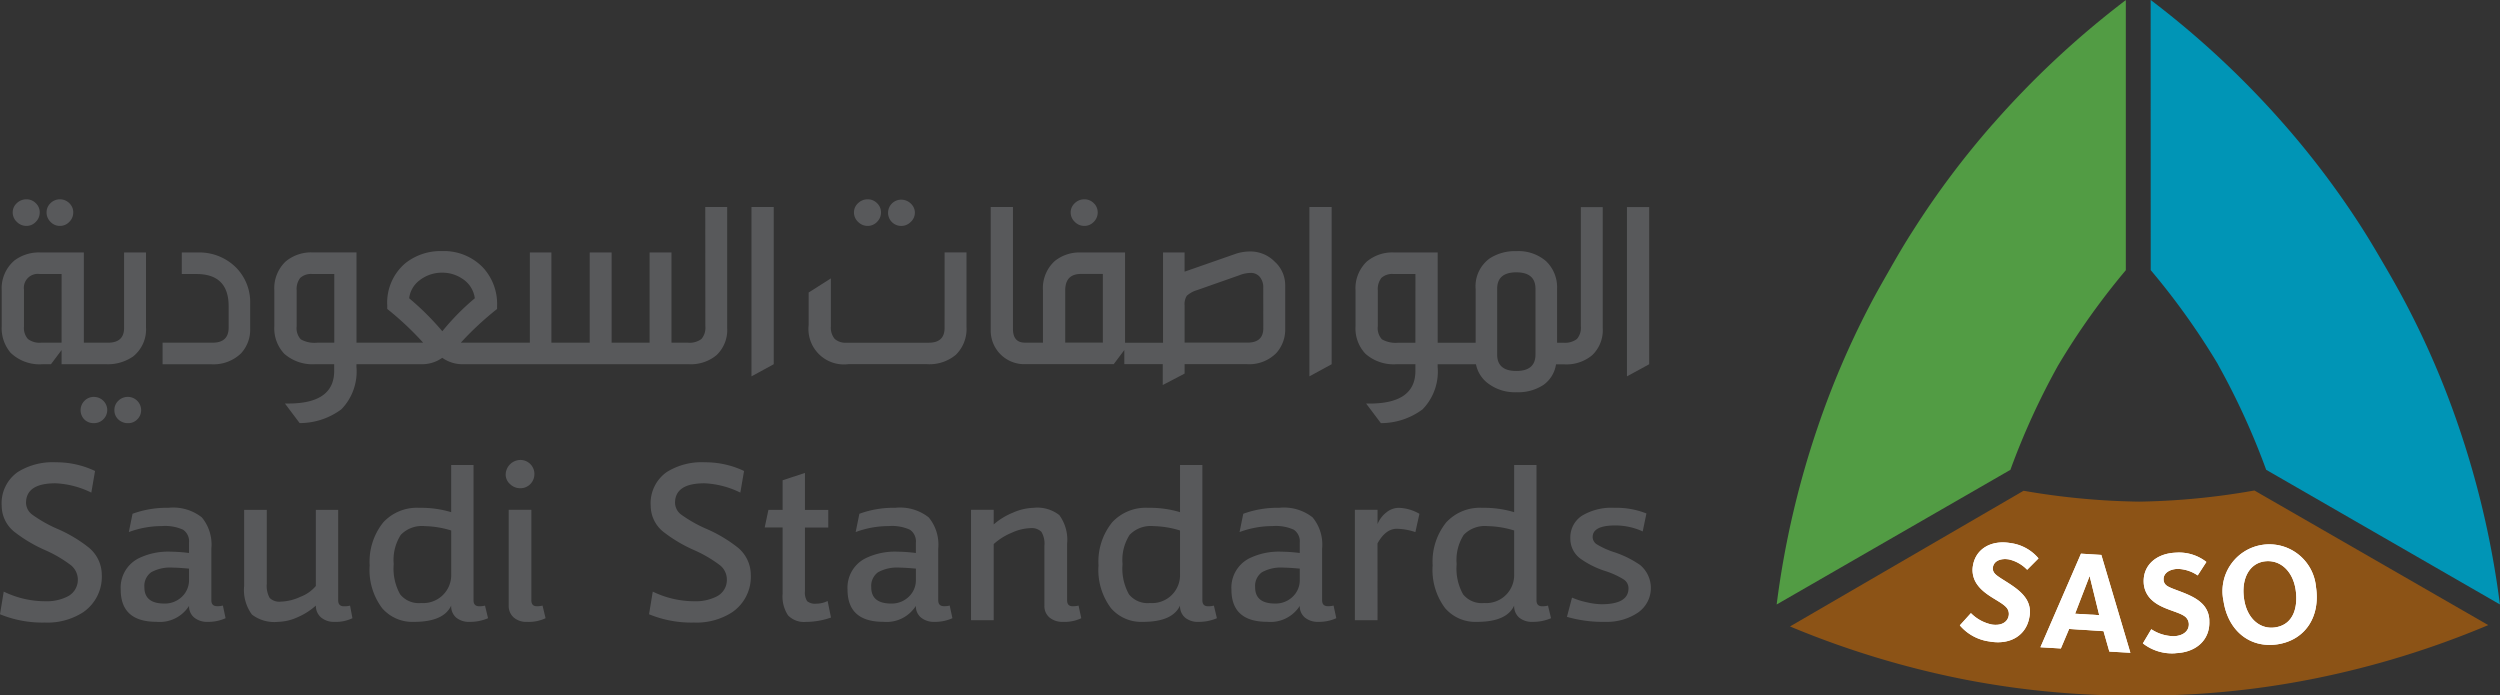 <svg id="Group_9" data-name="Group 9" xmlns="http://www.w3.org/2000/svg" width="229.958" height="63.971" viewBox="0 0 229.958 63.971">
  <rect x="0" y="0" width="229.958" height="63.971" fill="#333333" stroke="none"/>
  <path id="Path_33" data-name="Path 33" d="M939.751,2544.009a78.871,78.871,0,0,0-7.294,9.712c-.744,1.151-1.435,2.322-2.105,3.5s-1.351,2.349-1.978,3.562a79,79,0,0,0-4.769,11.18,82.9,82.9,0,0,0-3.758,16.26l21.5-12.387a66.835,66.835,0,0,1,4.435-9.687l.012,0,0-.015a66.565,66.565,0,0,1,6.169-8.66v-24.845a83.149,83.149,0,0,0-12.212,11.385" transform="translate(-756.424 -2532.62)" fill="#529c44"/>
  <path id="Path_34" data-name="Path 34" d="M999.418,2557.461a66.052,66.052,0,0,1,6.185,8.664l0,.014,0,0a66.789,66.789,0,0,1,4.434,9.687l21.5,12.386a82.9,82.9,0,0,0-3.757-16.259,78.909,78.909,0,0,0-4.771-11.181c-.633-1.213-1.3-2.4-1.978-3.561s-1.364-2.344-2.1-3.5a79.062,79.062,0,0,0-7.293-9.712,83.167,83.167,0,0,0-12.226-11.39Z" transform="translate(-801.588 -2532.614)" fill="#0095b6"/>
  <path id="Path_35" data-name="Path 35" d="M944.168,2636.97a66.861,66.861,0,0,0,10.606,1l.017,0h.009a66.194,66.194,0,0,0,10.6-1.025l21.51,12.382a83.247,83.247,0,0,1-15.964,4.915,79.713,79.713,0,0,1-12.059,1.483c-1.365.064-2.723.084-4.076.074-1.346.016-2.712,0-4.078-.06a80.547,80.547,0,0,1-12.055-1.422,83.484,83.484,0,0,1-15.995-4.866Z" transform="translate(-758.033 -2591.828)" fill="#8c5316"/>
  <path id="Path_36" data-name="Path 36" d="M961.587,2657.116a4.325,4.325,0,0,1-2.772-1.488l1.018-1.124a3.807,3.807,0,0,0,1.906,1.045c.848.139,1.465-.187,1.572-.826a.9.9,0,0,0-.144-.655c-.45-.637-1.973-1.1-2.734-2.17a2.27,2.27,0,0,1-.413-1.762c.262-1.566,1.7-2.374,3.446-2.077a4.052,4.052,0,0,1,2.583,1.408l-1.042,1.047a3.385,3.385,0,0,0-1.675-.952c-.768-.127-1.378.147-1.471.7a.666.666,0,0,0,.135.558c.346.482,2.07,1.177,2.822,2.23a2.226,2.226,0,0,1,.393,1.823c-.277,1.641-1.718,2.567-3.625,2.246" transform="translate(-778.542 -2598.105)" fill="#fff"/>
  <path id="Path_37" data-name="Path 37" d="M982.295,2659.4l-.536-1.878-3.166-.2-.758,1.793-1.88-.112,3.732-8.608,1.87.116,2.672,9Zm-1.816-6.952-1.336,3.469,2.221.134Z" transform="translate(-788.27 -2599.466)" fill="#fff"/>
  <path id="Path_38" data-name="Path 38" d="M1000.768,2659.432a4.35,4.35,0,0,1-3.015-.908l.774-1.3a3.837,3.837,0,0,0,2.083.64c.855-.034,1.393-.485,1.368-1.131a.931.931,0,0,0-.272-.61c-.569-.535-2.158-.686-3.116-1.574a2.277,2.277,0,0,1-.763-1.641c-.066-1.58,1.179-2.661,2.952-2.727a4.075,4.075,0,0,1,2.813.854l-.8,1.238a3.4,3.4,0,0,0-1.842-.6c-.781.027-1.322.42-1.293.975a.666.666,0,0,0,.237.524c.442.4,2.266.732,3.211,1.61a2.2,2.2,0,0,1,.758,1.71c.067,1.661-1.156,2.857-3.095,2.932" transform="translate(-800.643 -2599.344)" fill="#fff"/>
  <path id="Path_39" data-name="Path 39" d="M1019.778,2657.6c-2.534.381-4.555-1.242-4.969-4a4.309,4.309,0,1,1,8.507-1.288c.427,2.826-1.054,4.911-3.538,5.288m-1.231-7.624c-1.394.217-2.118,1.642-1.843,3.456.269,1.834,1.5,2.822,2.869,2.611,1.8-.276,2.085-2.061,1.874-3.46-.259-1.726-1.435-2.821-2.9-2.606" transform="translate(-810.286 -2598.334)" fill="#fff"/>
  <path id="Path_40" data-name="Path 40" d="M961.587,2657.116a4.325,4.325,0,0,1-2.772-1.488l1.018-1.124a3.807,3.807,0,0,0,1.906,1.045c.848.139,1.465-.187,1.572-.826a.9.9,0,0,0-.144-.655c-.45-.637-1.973-1.1-2.734-2.17a2.27,2.27,0,0,1-.413-1.762c.262-1.566,1.7-2.374,3.446-2.077a4.052,4.052,0,0,1,2.583,1.408l-1.042,1.047a3.385,3.385,0,0,0-1.675-.952c-.768-.127-1.378.147-1.471.7a.666.666,0,0,0,.135.558c.346.482,2.07,1.177,2.822,2.23a2.226,2.226,0,0,1,.393,1.823c-.277,1.641-1.718,2.567-3.625,2.246" transform="translate(-778.542 -2598.105)" fill="#fff"/>
  <path id="Path_41" data-name="Path 41" d="M982.295,2659.4l-.536-1.878-3.166-.2-.758,1.793-1.88-.112,3.732-8.608,1.87.116,2.672,9Zm-1.816-6.952-1.336,3.469,2.221.134Z" transform="translate(-788.27 -2599.466)" fill="#fff"/>
  <path id="Path_42" data-name="Path 42" d="M1000.768,2659.432a4.35,4.35,0,0,1-3.015-.908l.774-1.3a3.837,3.837,0,0,0,2.083.64c.855-.034,1.393-.485,1.368-1.131a.931.931,0,0,0-.272-.61c-.569-.535-2.158-.686-3.116-1.574a2.277,2.277,0,0,1-.763-1.641c-.066-1.58,1.179-2.661,2.952-2.727a4.075,4.075,0,0,1,2.813.854l-.8,1.238a3.4,3.4,0,0,0-1.842-.6c-.781.027-1.322.42-1.293.975a.666.666,0,0,0,.237.524c.442.4,2.266.732,3.211,1.61a2.2,2.2,0,0,1,.758,1.71c.067,1.661-1.156,2.857-3.095,2.932" transform="translate(-800.643 -2599.344)" fill="#fff"/>
  <path id="Path_43" data-name="Path 43" d="M1019.778,2657.6c-2.534.381-4.555-1.242-4.969-4a4.309,4.309,0,1,1,8.507-1.288c.427,2.826-1.054,4.911-3.538,5.288m-1.231-7.624c-1.394.217-2.118,1.642-1.843,3.456.269,1.834,1.5,2.822,2.869,2.611,1.8-.276,2.085-2.061,1.874-3.46-.259-1.726-1.435-2.821-2.9-2.606" transform="translate(-810.286 -2598.334)" fill="#fff"/>
  <path id="Path_44" data-name="Path 44" d="M541.909,2644.928l.343-2.08a8.752,8.752,0,0,0,3.8.887,4.258,4.258,0,0,0,2.115-.459,1.726,1.726,0,0,0,.28-2.844,11.69,11.69,0,0,0-2.4-1.406,13.193,13.193,0,0,1-2.863-1.713,3.083,3.083,0,0,1-1.119-2.355,3.5,3.5,0,0,1,1.493-3.119,6.078,6.078,0,0,1,3.515-.886,8.26,8.26,0,0,1,3.578.8l-.342,1.988a8.261,8.261,0,0,0-3.3-.856q-2.7,0-2.706,1.8a1.381,1.381,0,0,0,.576,1.085,12.335,12.335,0,0,0,2.223,1.269,12.894,12.894,0,0,1,2.956,1.743,3.253,3.253,0,0,1,1.213,2.508,3.949,3.949,0,0,1-1.712,3.455,6.037,6.037,0,0,1-3.515.949,10.252,10.252,0,0,1-4.138-.764" transform="translate(-541.909 -2588.43)" fill="#58595b"/>
  <path id="Path_45" data-name="Path 45" d="M576.991,2649.634l.249,1.161a3.834,3.834,0,0,1-1.649.336,1.859,1.859,0,0,1-1.245-.4,1.336,1.336,0,0,1-.467-1.07,3.188,3.188,0,0,1-2.987,1.467q-3.3,0-3.3-2.966a3.017,3.017,0,0,1,1.587-2.844,6.17,6.17,0,0,1,3.017-.642,14.345,14.345,0,0,1,1.68.122v-.948a1.29,1.29,0,0,0-.544-1.193,3.991,3.991,0,0,0-1.944-.336,8.731,8.731,0,0,0-3.05.551l.342-1.682a9.137,9.137,0,0,1,3.3-.55,4.248,4.248,0,0,1,3.079.886,3.925,3.925,0,0,1,.871,2.874v4.74q0,.551.528.55a1.807,1.807,0,0,0,.53-.06m-3.112-2.386v-1.009q-1.026-.092-1.493-.092a3.592,3.592,0,0,0-1.992.428,1.552,1.552,0,0,0-.621,1.376q0,1.5,1.835,1.5a2.247,2.247,0,0,0,1.619-.627,2.09,2.09,0,0,0,.652-1.575" transform="translate(-556.489 -2593.931)" fill="#58595b"/>
  <path id="Path_46" data-name="Path 46" d="M603.592,2649.873l.218,1.162a3.471,3.471,0,0,1-1.649.336,1.812,1.812,0,0,1-1.245-.413,1.385,1.385,0,0,1-.466-1.086,6.182,6.182,0,0,1-1.711,1.086,4.55,4.55,0,0,1-1.773.413,3.381,3.381,0,0,1-2.4-.672,3.823,3.823,0,0,1-.716-2.63v-7h2.084v6.789a2.272,2.272,0,0,0,.265,1.315,1.278,1.278,0,0,0,1.042.336,4.556,4.556,0,0,0,1.789-.443,3.447,3.447,0,0,0,1.415-.994v-7H602.5v8.317q0,.551.529.551a2.086,2.086,0,0,0,.56-.061" transform="translate(-571.393 -2594.171)" fill="#58595b"/>
  <path id="Path_47" data-name="Path 47" d="M631.155,2644.454l.28,1.162a4.184,4.184,0,0,1-1.68.336,1.842,1.842,0,0,1-1.26-.4,1.389,1.389,0,0,1-.451-1.1q-.684,1.5-3.422,1.5a3.675,3.675,0,0,1-2.924-1.254,5.845,5.845,0,0,1-1.151-3.945,5.758,5.758,0,0,1,1.244-3.945,4.2,4.2,0,0,1,3.329-1.345,9.489,9.489,0,0,1,2.925.4v-4.342H630.1v12.446q0,.55.529.551a1.959,1.959,0,0,0,.529-.061m-3.111-2.905v-4.006a8.858,8.858,0,0,0-2.427-.4,2.707,2.707,0,0,0-2.209.8,4.284,4.284,0,0,0-.653,2.69,4.844,4.844,0,0,0,.591,2.783,2.2,2.2,0,0,0,1.929.8,2.576,2.576,0,0,0,2.769-2.661" transform="translate(-586.543 -2588.751)" fill="#58595b"/>
  <path id="Path_48" data-name="Path 48" d="M652.114,2631.742a1.283,1.283,0,0,1-.372.933,1.25,1.25,0,0,1-.934.382,1.312,1.312,0,0,1-.933-.382,1.167,1.167,0,0,1-.4-.872,1.37,1.37,0,0,1,1.337-1.346,1.289,1.289,0,0,1,1.306,1.285m.747,12.11.28,1.162a3.63,3.63,0,0,1-1.711.336,1.749,1.749,0,0,1-1.229-.412,1.4,1.4,0,0,1-.452-1.086v-8.807h2.084v8.317q0,.551.5.551a1.955,1.955,0,0,0,.529-.061" transform="translate(-602.961 -2588.149)" fill="#58595b"/>
  <path id="Path_49" data-name="Path 49" d="M679.975,2644.928l.342-2.08a8.752,8.752,0,0,0,3.8.887,4.258,4.258,0,0,0,2.115-.459,1.689,1.689,0,0,0,.9-1.559,1.673,1.673,0,0,0-.622-1.285,11.693,11.693,0,0,0-2.4-1.406,13.2,13.2,0,0,1-2.863-1.713,3.082,3.082,0,0,1-1.119-2.355,3.5,3.5,0,0,1,1.493-3.119,6.078,6.078,0,0,1,3.515-.886,8.26,8.26,0,0,1,3.578.8l-.342,1.988a8.26,8.26,0,0,0-3.3-.856q-2.706,0-2.706,1.8a1.382,1.382,0,0,0,.576,1.085,12.314,12.314,0,0,0,2.224,1.269,12.928,12.928,0,0,1,2.956,1.743,3.253,3.253,0,0,1,1.213,2.508,3.949,3.949,0,0,1-1.711,3.455,6.037,6.037,0,0,1-3.515.949,10.252,10.252,0,0,1-4.138-.764" transform="translate(-620.274 -2588.43)" fill="#58595b"/>
  <path id="Path_50" data-name="Path 50" d="M710.366,2644.99l.311,1.529a7.027,7.027,0,0,1-2.3.4,2.037,2.037,0,0,1-1.649-.6,3.139,3.139,0,0,1-.5-2v-6.086H704.58l.342-1.62h1.306v-2.722l2.054-.673v3.4h2.146v1.62h-2.146v5.841a1.49,1.49,0,0,0,.2.933,1.155,1.155,0,0,0,.855.229,2.3,2.3,0,0,0,1.027-.244" transform="translate(-634.24 -2589.715)" fill="#58595b"/>
  <path id="Path_51" data-name="Path 51" d="M731.6,2649.634l.25,1.161a3.845,3.845,0,0,1-1.65.336,1.86,1.86,0,0,1-1.245-.4,1.338,1.338,0,0,1-.466-1.07,3.188,3.188,0,0,1-2.986,1.467q-3.3,0-3.3-2.966a3.019,3.019,0,0,1,1.587-2.844,6.172,6.172,0,0,1,3.017-.642,14.353,14.353,0,0,1,1.681.122v-.948a1.289,1.289,0,0,0-.545-1.193,3.989,3.989,0,0,0-1.944-.336,8.719,8.719,0,0,0-3.048.551l.342-1.682a9.131,9.131,0,0,1,3.3-.55,4.25,4.25,0,0,1,3.081.886,3.927,3.927,0,0,1,.871,2.874v4.74q0,.551.528.55a1.8,1.8,0,0,0,.529-.06m-3.111-2.386v-1.009q-1.026-.092-1.493-.092a3.592,3.592,0,0,0-1.992.428,1.55,1.55,0,0,0-.622,1.376q0,1.5,1.835,1.5a2.243,2.243,0,0,0,1.619-.627,2.091,2.091,0,0,0,.653-1.575" transform="translate(-644.244 -2593.931)" fill="#58595b"/>
  <path id="Path_52" data-name="Path 52" d="M758.359,2649.632l.249,1.162a3.547,3.547,0,0,1-1.68.336,1.856,1.856,0,0,1-1.244-.4,1.369,1.369,0,0,1-.467-1.1v-5.5a2.113,2.113,0,0,0-.279-1.285,1.286,1.286,0,0,0-1.026-.336,4.458,4.458,0,0,0-1.711.428,5.661,5.661,0,0,0-1.649,1.039v7h-2.085v-10.152h2.085v1.345a6.229,6.229,0,0,1,1.772-1.085,4.979,4.979,0,0,1,1.9-.444,3.26,3.26,0,0,1,2.366.673,3.827,3.827,0,0,1,.715,2.629v5.2q0,.55.5.551a2.112,2.112,0,0,0,.56-.061" transform="translate(-659.149 -2593.929)" fill="#58595b"/>
  <path id="Path_53" data-name="Path 53" d="M786.2,2644.454l.279,1.162a4.181,4.181,0,0,1-1.68.336,1.842,1.842,0,0,1-1.26-.4,1.389,1.389,0,0,1-.452-1.1q-.684,1.5-3.422,1.5a3.674,3.674,0,0,1-2.924-1.254,5.846,5.846,0,0,1-1.152-3.945,5.758,5.758,0,0,1,1.245-3.945,4.2,4.2,0,0,1,3.329-1.345,9.479,9.479,0,0,1,2.924.4v-4.342h2.055v12.446q0,.55.527.551a1.961,1.961,0,0,0,.53-.061m-3.112-2.905v-4.006a8.85,8.85,0,0,0-2.427-.4,2.7,2.7,0,0,0-2.208.8,4.278,4.278,0,0,0-.653,2.69,4.841,4.841,0,0,0,.591,2.783,2.195,2.195,0,0,0,1.929.8,2.574,2.574,0,0,0,2.768-2.661" transform="translate(-674.544 -2588.751)" fill="#58595b"/>
  <path id="Path_54" data-name="Path 54" d="M813.259,2649.634l.249,1.161a3.837,3.837,0,0,1-1.648.336,1.861,1.861,0,0,1-1.245-.4,1.335,1.335,0,0,1-.466-1.07,3.187,3.187,0,0,1-2.986,1.467q-3.3,0-3.3-2.966a3.019,3.019,0,0,1,1.587-2.844,6.174,6.174,0,0,1,3.018-.642,14.365,14.365,0,0,1,1.679.122v-.948a1.289,1.289,0,0,0-.544-1.193,3.992,3.992,0,0,0-1.945-.336,8.72,8.72,0,0,0-3.048.551l.342-1.682a9.131,9.131,0,0,1,3.3-.55,4.25,4.25,0,0,1,3.081.886,3.927,3.927,0,0,1,.871,2.874v4.74q0,.551.528.55a1.808,1.808,0,0,0,.529-.06m-3.111-2.386v-1.009q-1.027-.092-1.493-.092a3.589,3.589,0,0,0-1.992.428,1.552,1.552,0,0,0-.622,1.376q0,1.5,1.836,1.5a2.242,2.242,0,0,0,1.617-.627,2.09,2.09,0,0,0,.653-1.575" transform="translate(-690.592 -2593.931)" fill="#58595b"/>
  <path id="Path_55" data-name="Path 55" d="M832.208,2650.979h-2.085v-10.152h2.085v1.314a2.56,2.56,0,0,1,.824-1.085,1.809,1.809,0,0,1,1.1-.413,3.985,3.985,0,0,1,1.929.551l-.373,1.682a5.559,5.559,0,0,0-1.712-.306q-1.025,0-1.772,1.345Z" transform="translate(-705.497 -2593.931)" fill="#58595b"/>
  <path id="Path_56" data-name="Path 56" d="M857.281,2644.454l.279,1.162a4.186,4.186,0,0,1-1.68.336,1.841,1.841,0,0,1-1.259-.4,1.386,1.386,0,0,1-.452-1.1q-.685,1.5-3.422,1.5a3.675,3.675,0,0,1-2.925-1.254,5.844,5.844,0,0,1-1.151-3.945,5.754,5.754,0,0,1,1.244-3.945,4.2,4.2,0,0,1,3.329-1.345,9.484,9.484,0,0,1,2.924.4v-4.342h2.054v12.446c0,.367.175.551.528.551a1.966,1.966,0,0,0,.53-.061m-3.112-2.905v-4.006a8.855,8.855,0,0,0-2.427-.4,2.707,2.707,0,0,0-2.209.8,4.286,4.286,0,0,0-.653,2.69,4.845,4.845,0,0,0,.591,2.783,2.2,2.2,0,0,0,1.929.8,2.575,2.575,0,0,0,2.769-2.661" transform="translate(-714.891 -2588.751)" fill="#58595b"/>
  <path id="Path_57" data-name="Path 57" d="M875.234,2650.671l.467-1.774a6.85,6.85,0,0,0,1.353.429,6.48,6.48,0,0,0,1.354.183q2.488,0,2.489-1.468a.971.971,0,0,0-.435-.81,7.6,7.6,0,0,0-1.711-.78,8.287,8.287,0,0,1-2.271-1.131,2.277,2.277,0,0,1-.934-1.866,2.386,2.386,0,0,1,1.058-2.08,5.259,5.259,0,0,1,3.018-.734,7.4,7.4,0,0,1,2.924.52l-.342,1.651a6.031,6.031,0,0,0-2.52-.55q-2.085,0-2.084,1.07a.8.8,0,0,0,.39.672,7.536,7.536,0,0,0,1.539.7,9.255,9.255,0,0,1,2.427,1.192,2.75,2.75,0,0,1-.373,4.5,5.109,5.109,0,0,1-2.8.734,11.957,11.957,0,0,1-3.547-.459" transform="translate(-731.102 -2593.929)" fill="#58595b"/>
  <path id="Path_58" data-name="Path 58" d="M553.044,2577.456a1.164,1.164,0,0,0,.864-.371,1.2,1.2,0,0,0,.362-.867,1.152,1.152,0,0,0-.362-.852,1.228,1.228,0,0,0-1.73,0,1.149,1.149,0,0,0-.362.852,1.2,1.2,0,0,0,.362.867,1.162,1.162,0,0,0,.865.371" transform="translate(-547.532 -2556.677)" fill="#58595b"/>
  <path id="Path_59" data-name="Path 59" d="M545.872,2577.456a1.165,1.165,0,0,0,.864-.371,1.2,1.2,0,0,0,.362-.867,1.152,1.152,0,0,0-.362-.852,1.19,1.19,0,0,0-.864-.356,1.245,1.245,0,0,0-.882.356,1.132,1.132,0,0,0-.377.852,1.182,1.182,0,0,0,.377.867,1.217,1.217,0,0,0,.882.371" transform="translate(-543.444 -2556.677)" fill="#58595b"/>
  <path id="Path_60" data-name="Path 60" d="M554.322,2595.922a3.189,3.189,0,0,0,1.227-2.756v-6.843h-2.014v6.936q0,1.363-1.479,1.362h-2.222v-8.3h-4a3.745,3.745,0,0,0-2.391.743,3.368,3.368,0,0,0-1.165,2.756v3.282a3.493,3.493,0,0,0,.818,2.446,3.846,3.846,0,0,0,2.958,1.052h.756l.975-1.3v1.3h4.11a4.046,4.046,0,0,0,2.423-.681m-6.533-1.3H545.9a1.739,1.739,0,0,1-1.212-.34,1.523,1.523,0,0,1-.362-1.146v-3.375a1.283,1.283,0,0,1,1.448-1.455h2.014Z" transform="translate(-542.121 -2563.099)" fill="#58595b"/>
  <path id="Path_61" data-name="Path 61" d="M560.279,2617.043a1.191,1.191,0,0,0-.865.355,1.222,1.222,0,0,0-.017,1.719,1.208,1.208,0,0,0,.882.341,1.194,1.194,0,0,0,.865-.356,1.184,1.184,0,0,0,0-1.7,1.194,1.194,0,0,0-.865-.355" transform="translate(-551.639 -2580.535)" fill="#58595b"/>
  <path id="Path_62" data-name="Path 62" d="M567.513,2617.043a1.227,1.227,0,0,0-.9.355,1.15,1.15,0,0,0-.362.852,1.135,1.135,0,0,0,.362.867,1.255,1.255,0,0,0,.9.341,1.146,1.146,0,0,0,.851-.356,1.185,1.185,0,0,0,.346-.852,1.227,1.227,0,0,0-1.2-1.208" transform="translate(-555.728 -2580.535)" fill="#58595b"/>
  <path id="Path_63" data-name="Path 63" d="M579.743,2586.323h-1.479v1.982h1.353q2.958,0,2.958,2.972v1.951q0,1.394-1.478,1.393h-4.6v1.982h4.438a3.645,3.645,0,0,0,2.769-.991,3.2,3.2,0,0,0,.85-2.291v-2.261a4.526,4.526,0,0,0-1.322-3.375,4.775,4.775,0,0,0-3.492-1.362" transform="translate(-561.543 -2563.099)" fill="#58595b"/>
  <path id="Path_64" data-name="Path 64" d="M639.923,2587.617a1.575,1.575,0,0,1-.361,1.176,1.8,1.8,0,0,1-1.244.34h-1.511v-8.3h-2.013v8.3H631.3v-8.3h-2.014v8.3h-3.524v-8.3H623.78v8.3h-6.351a28.356,28.356,0,0,1,3.336-3.1v-.247a4.943,4.943,0,0,0-1.322-3.593,5,5,0,0,0-3.745-1.486,5.2,5.2,0,0,0-3.368,1.115,4.751,4.751,0,0,0-1.667,3.9v.309a27.886,27.886,0,0,1,3.3,3.1h-6.13v-8.3h-4a3.66,3.66,0,0,0-2.518.835,3.39,3.39,0,0,0-1.039,2.663v3.282a3.4,3.4,0,0,0,.912,2.539,3.921,3.921,0,0,0,2.864.96h1.73v.619q0,3-4.216,3h-.315l1.353,1.8a6.416,6.416,0,0,0,3.84-1.269,4.988,4.988,0,0,0,1.385-3.9v-.248h6.13a3.159,3.159,0,0,0,1.763-.588,3.221,3.221,0,0,0,1.731.588h20.92a3.687,3.687,0,0,0,2.581-.836,3.179,3.179,0,0,0,.975-2.508v-11.116h-2.014Zm-34.132,1.517h-1.573a2.548,2.548,0,0,1-1.51-.31,1.515,1.515,0,0,1-.378-1.207v-3.282a1.677,1.677,0,0,1,.33-1.162,1.474,1.474,0,0,1,1.118-.355h2.013Zm9.939-1.052a24.768,24.768,0,0,0-3.052-3.034,2.423,2.423,0,0,1,.944-1.642,3.332,3.332,0,0,1,2.108-.712,3.264,3.264,0,0,1,1.794.527,2.528,2.528,0,0,1,1.194,1.827,21.987,21.987,0,0,0-2.989,3.034" transform="translate(-575.042 -2557.612)" fill="#58595b"/>
  <path id="Path_65" data-name="Path 65" d="M701.767,2592.229l2.045-1.115v-14.46h-2.045Z" transform="translate(-632.643 -2557.611)" fill="#58595b"/>
  <path id="Path_66" data-name="Path 66" d="M732.045,2577.5a1.216,1.216,0,0,0,.881-.371,1.145,1.145,0,0,0,.377-.836,1.129,1.129,0,0,0-.377-.852,1.244,1.244,0,0,0-.881-.357,1.208,1.208,0,0,0,0,2.416" transform="translate(-649.15 -2556.718)" fill="#58595b"/>
  <path id="Path_67" data-name="Path 67" d="M726.428,2593.259q0,1.363-1.448,1.363h-7.565a1.478,1.478,0,0,1-1.1-.356,1.622,1.622,0,0,1-.346-1.16v-4.4l-2.046,1.3v3a3.264,3.264,0,0,0,3.651,3.59h7.25a3.767,3.767,0,0,0,2.644-.866,3.321,3.321,0,0,0,.975-2.571v-6.842h-2.013Z" transform="translate(-639.542 -2563.099)" fill="#58595b"/>
  <path id="Path_68" data-name="Path 68" d="M724.829,2577.456a1.166,1.166,0,0,0,.865-.371,1.2,1.2,0,0,0,.362-.867,1.151,1.151,0,0,0-.362-.852,1.191,1.191,0,0,0-.865-.356,1.243,1.243,0,0,0-.881.356,1.129,1.129,0,0,0-.378.852,1.18,1.18,0,0,0,.378.867,1.215,1.215,0,0,0,.881.371" transform="translate(-645.019 -2556.677)" fill="#58595b"/>
  <path id="Path_69" data-name="Path 69" d="M770.927,2577.456a1.165,1.165,0,0,0,.865-.371,1.2,1.2,0,0,0,.362-.867,1.151,1.151,0,0,0-.362-.852,1.19,1.19,0,0,0-.865-.356,1.243,1.243,0,0,0-.881.356,1.129,1.129,0,0,0-.378.852,1.18,1.18,0,0,0,.378.867,1.215,1.215,0,0,0,.881.371" transform="translate(-671.184 -2556.677)" fill="#58595b"/>
  <path id="Path_70" data-name="Path 70" d="M820.451,2592.229l2.046-1.115v-14.46h-2.046Z" transform="translate(-700.008 -2557.611)" fill="#58595b"/>
  <path id="Path_71" data-name="Path 71" d="M850.987,2587.617a1.578,1.578,0,0,1-.361,1.177,1.8,1.8,0,0,1-1.243.341H848.8v-4.924a3.327,3.327,0,0,0-1.007-2.57,3.878,3.878,0,0,0-2.738-.928,4.273,4.273,0,0,0-2.423.649,3.153,3.153,0,0,0-1.321,2.849v4.924h-3.493v-8.3h-4a3.659,3.659,0,0,0-2.518.835,3.388,3.388,0,0,0-1.038,2.663v3.282a3.4,3.4,0,0,0,.913,2.539,3.921,3.921,0,0,0,2.863.96h1.731v.619q0,3-4.217,3h-.314l1.353,1.8a6.409,6.409,0,0,0,3.839-1.269,4.986,4.986,0,0,0,1.385-3.9v-.248h3.525a2.882,2.882,0,0,0,1.164,1.8,4.063,4.063,0,0,0,2.549.774,4.23,4.23,0,0,0,2.485-.666,2.834,2.834,0,0,0,1.165-1.9h.743a3.685,3.685,0,0,0,2.58-.835,3.182,3.182,0,0,0,.975-2.508v-11.117h-2.014Zm-15.218,1.518H834.2a2.548,2.548,0,0,1-1.511-.31,1.517,1.517,0,0,1-.377-1.208v-3.282a1.676,1.676,0,0,1,.33-1.161,1.473,1.473,0,0,1,1.117-.356h2.014Zm11.046,1.083q0,1.517-1.763,1.517t-1.762-1.517v-6.038q0-1.518,1.762-1.518t1.763,1.518Z" transform="translate(-705.576 -2557.612)" fill="#58595b"/>
  <path id="Path_72" data-name="Path 72" d="M888,2576.656v15.575l2.046-1.115v-14.46Z" transform="translate(-738.348 -2557.612)" fill="#58595b"/>
  <path id="Path_73" data-name="Path 73" d="M778.86,2581.765a3.146,3.146,0,0,0-2.36-1.022,4.357,4.357,0,0,0-1.228.186l-4.784,1.672v-1.765h-1.982v8.3h-3.494v-8.3h-4.058a3.608,3.608,0,0,0-2.424.8,3.378,3.378,0,0,0-1.07,2.694v4.8H755.8q-1.1,0-1.1-1.27v-11.209h-2.045v11.3a3.085,3.085,0,0,0,3.147,3.158h8.168l.975-1.3v1.3h3.533v1.919l2.012-1.053v-.867h5.728a3.5,3.5,0,0,0,2.706-1.021,3.23,3.23,0,0,0,.819-2.261v-3.963a2.914,2.914,0,0,0-.881-2.106m-15.892,7.37h-3.462v-4.8q0-1.516,1.449-1.517h2.013Zm14.759-1.332q0,1.332-1.448,1.332h-5.791v-3.407a1.453,1.453,0,0,1,.2-.9,2.436,2.436,0,0,1,.96-.526l3.871-1.362a2.93,2.93,0,0,1,1.039-.217,1.055,1.055,0,0,1,.85.372,1.484,1.484,0,0,1,.314.99Z" transform="translate(-661.526 -2557.612)" fill="#58595b"/>
</svg>
